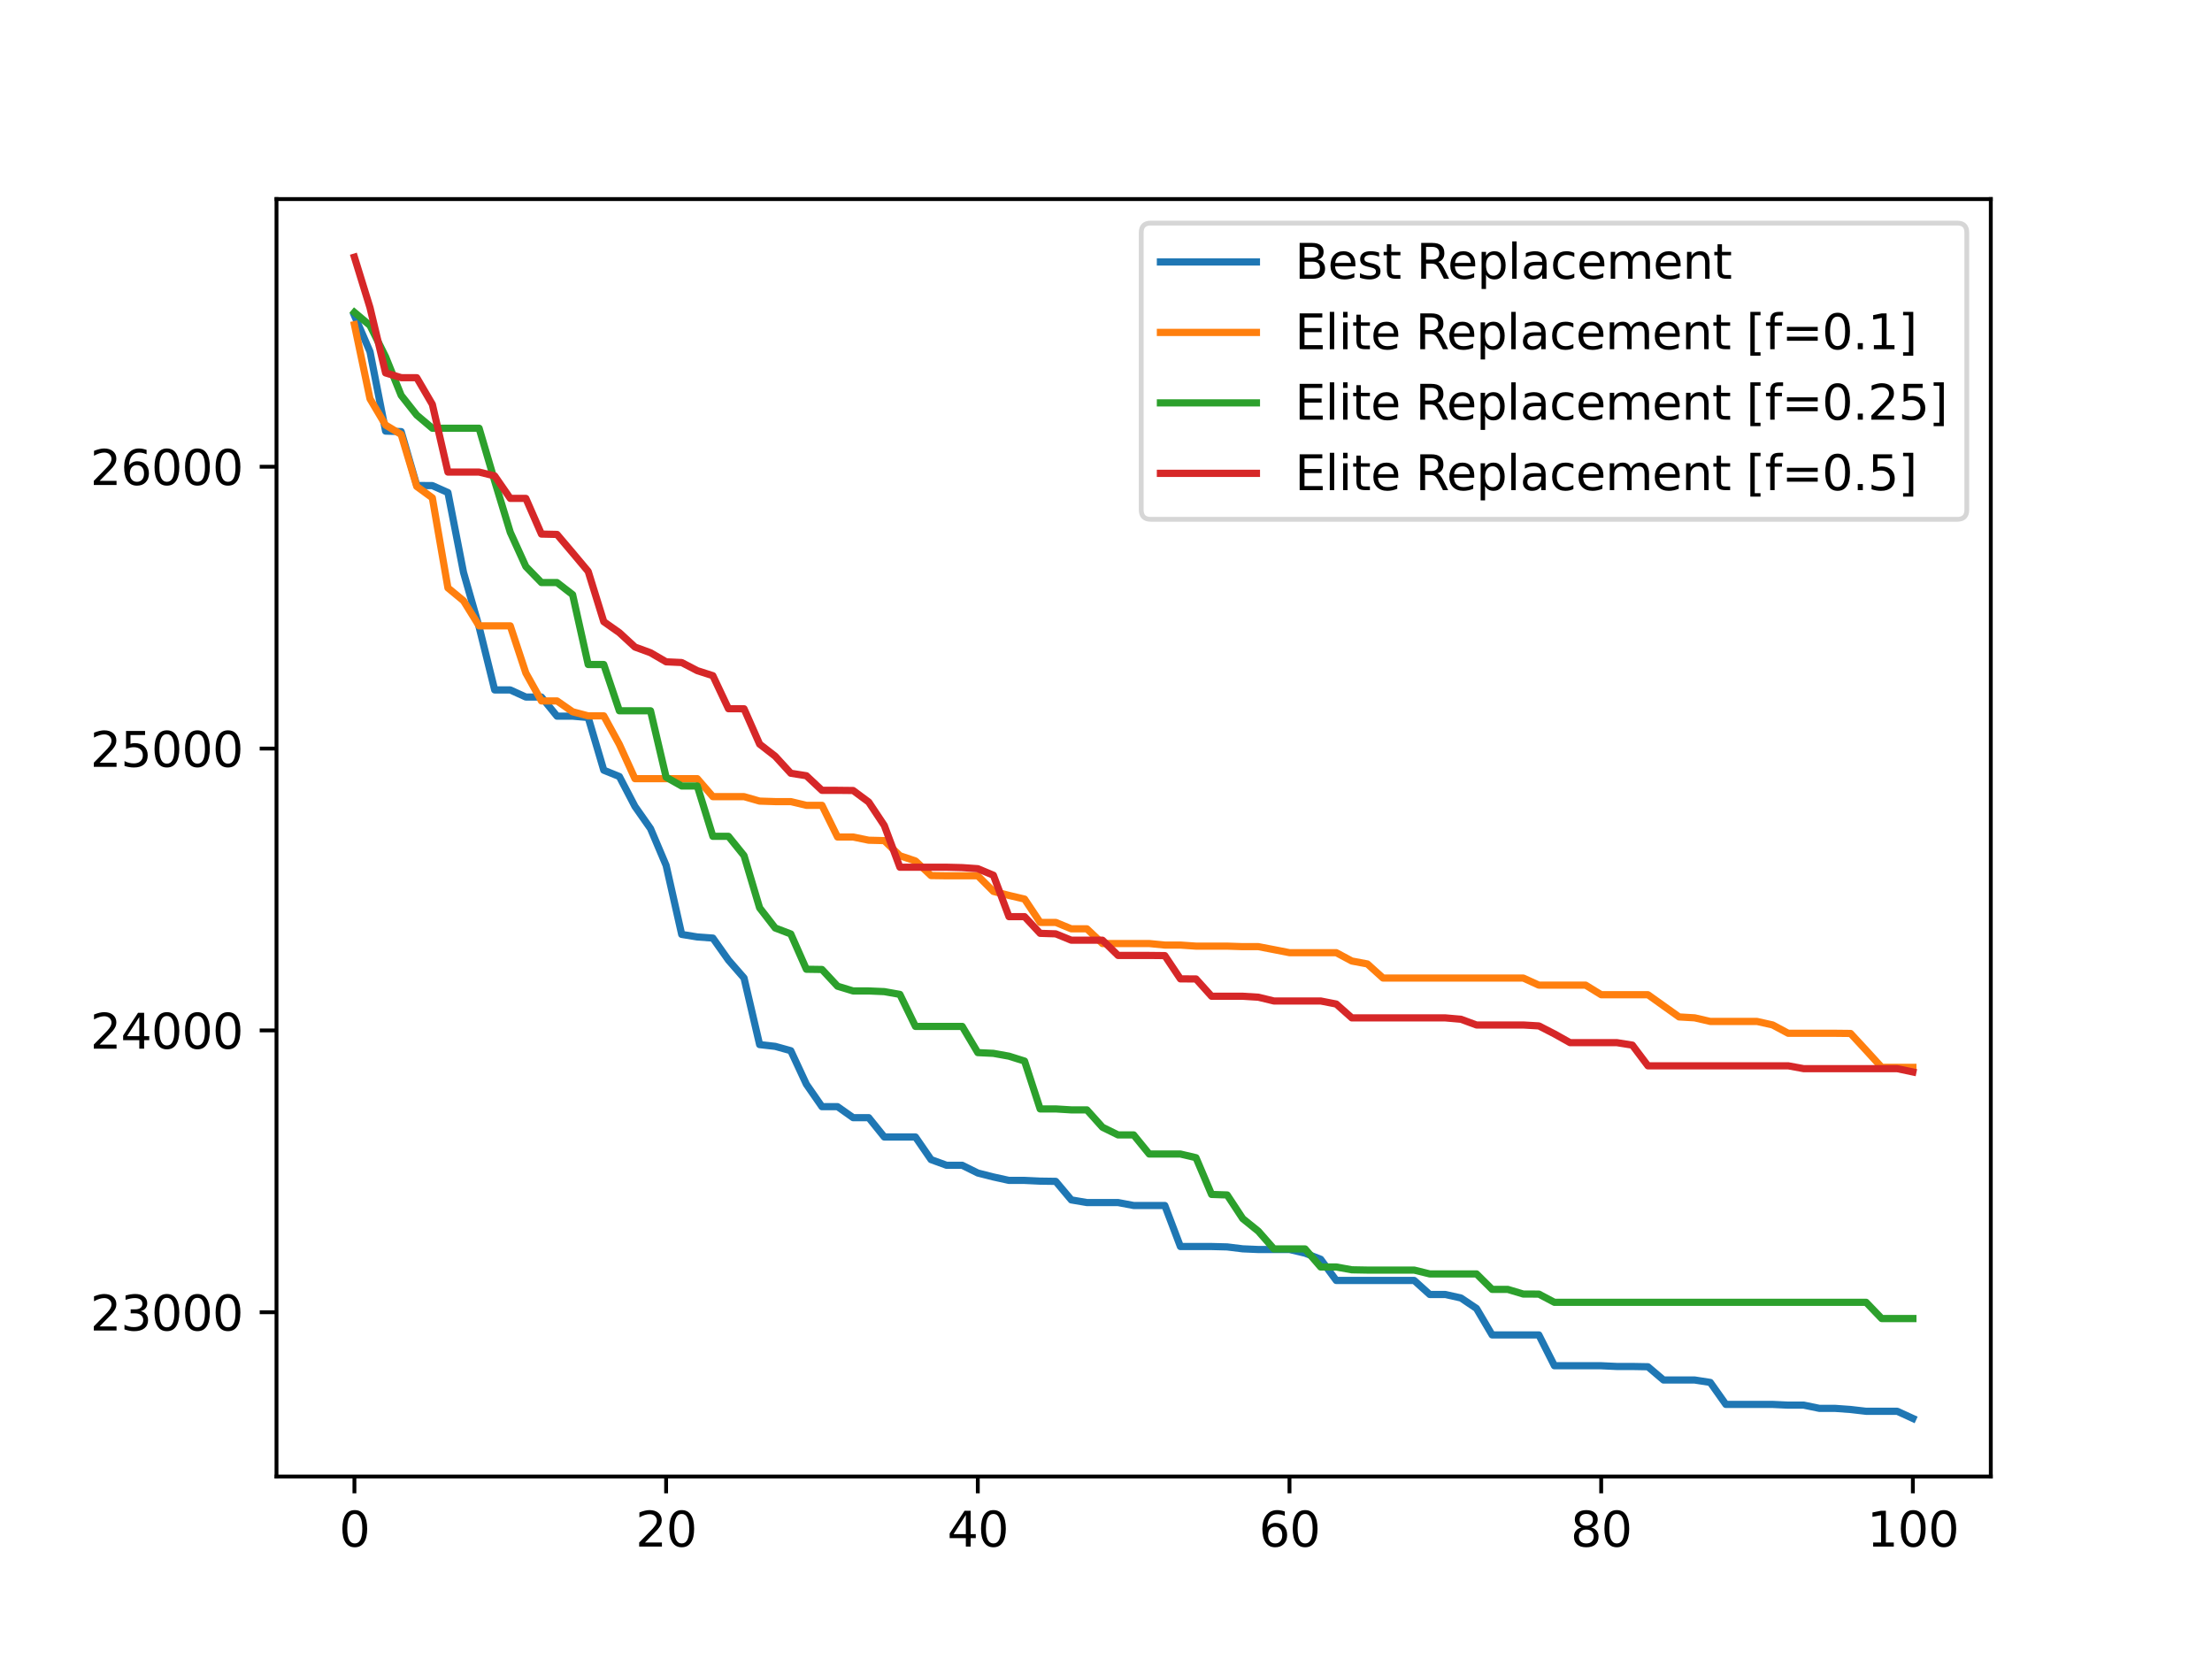 <?xml version="1.0" encoding="utf-8" standalone="no"?>
<!DOCTYPE svg PUBLIC "-//W3C//DTD SVG 1.1//EN"
  "http://www.w3.org/Graphics/SVG/1.1/DTD/svg11.dtd">
<svg xmlns:xlink="http://www.w3.org/1999/xlink" width="460.8pt" height="345.6pt" viewBox="0 0 460.8 345.6" xmlns="http://www.w3.org/2000/svg" version="1.1">
 <defs>
  <style type="text/css">*{stroke-linejoin: round; stroke-linecap: butt}</style>
 </defs>
 <g id="figure_1">
  <g id="patch_1">
   <path d="M 0 345.6 
L 460.8 345.6 
L 460.8 0 
L 0 0 
z
" style="fill: #ffffff"/>
  </g>
  <g id="axes_1">
   <g id="patch_2">
    <path d="M 57.6 307.584 
L 414.72 307.584 
L 414.72 41.472 
L 57.6 41.472 
z
" style="fill: #ffffff"/>
   </g>
   <g id="matplotlib.axis_1">
    <g id="xtick_1">
     <g id="line2d_1">
      <defs>
       <path id="mb64efea800" d="M 0 0 
L 0 3.5 
" style="stroke: #000000; stroke-width: 0.8"/>
      </defs>
      <g>
       <use xlink:href="#mb64efea800" x="73.833" y="307.584" style="stroke: #000000; stroke-width: 0.8"/>
      </g>
     </g>
     <g id="text_1">
      <!-- 0 -->
      <g transform="translate(70.651 322.182) scale(0.1 -0.1)">
       <defs>
        <path id="DejaVuSans-30" d="M 2034 4250 
Q 1547 4250 1301 3770 
Q 1056 3291 1056 2328 
Q 1056 1369 1301 889 
Q 1547 409 2034 409 
Q 2525 409 2770 889 
Q 3016 1369 3016 2328 
Q 3016 3291 2770 3770 
Q 2525 4250 2034 4250 
z
M 2034 4750 
Q 2819 4750 3233 4129 
Q 3647 3509 3647 2328 
Q 3647 1150 3233 529 
Q 2819 -91 2034 -91 
Q 1250 -91 836 529 
Q 422 1150 422 2328 
Q 422 3509 836 4129 
Q 1250 4750 2034 4750 
z
" transform="scale(0.016)"/>
       </defs>
       <use xlink:href="#DejaVuSans-30"/>
      </g>
     </g>
    </g>
    <g id="xtick_2">
     <g id="line2d_2">
      <g>
       <use xlink:href="#mb64efea800" x="138.764" y="307.584" style="stroke: #000000; stroke-width: 0.8"/>
      </g>
     </g>
     <g id="text_2">
      <!-- 20 -->
      <g transform="translate(132.401 322.182) scale(0.1 -0.1)">
       <defs>
        <path id="DejaVuSans-32" d="M 1228 531 
L 3431 531 
L 3431 0 
L 469 0 
L 469 531 
Q 828 903 1448 1529 
Q 2069 2156 2228 2338 
Q 2531 2678 2651 2914 
Q 2772 3150 2772 3378 
Q 2772 3750 2511 3984 
Q 2250 4219 1831 4219 
Q 1534 4219 1204 4116 
Q 875 4013 500 3803 
L 500 4441 
Q 881 4594 1212 4672 
Q 1544 4750 1819 4750 
Q 2544 4750 2975 4387 
Q 3406 4025 3406 3419 
Q 3406 3131 3298 2873 
Q 3191 2616 2906 2266 
Q 2828 2175 2409 1742 
Q 1991 1309 1228 531 
z
" transform="scale(0.016)"/>
       </defs>
       <use xlink:href="#DejaVuSans-32"/>
       <use xlink:href="#DejaVuSans-30" x="63.623"/>
      </g>
     </g>
    </g>
    <g id="xtick_3">
     <g id="line2d_3">
      <g>
       <use xlink:href="#mb64efea800" x="203.695" y="307.584" style="stroke: #000000; stroke-width: 0.8"/>
      </g>
     </g>
     <g id="text_3">
      <!-- 40 -->
      <g transform="translate(197.332 322.182) scale(0.1 -0.1)">
       <defs>
        <path id="DejaVuSans-34" d="M 2419 4116 
L 825 1625 
L 2419 1625 
L 2419 4116 
z
M 2253 4666 
L 3047 4666 
L 3047 1625 
L 3713 1625 
L 3713 1100 
L 3047 1100 
L 3047 0 
L 2419 0 
L 2419 1100 
L 313 1100 
L 313 1709 
L 2253 4666 
z
" transform="scale(0.016)"/>
       </defs>
       <use xlink:href="#DejaVuSans-34"/>
       <use xlink:href="#DejaVuSans-30" x="63.623"/>
      </g>
     </g>
    </g>
    <g id="xtick_4">
     <g id="line2d_4">
      <g>
       <use xlink:href="#mb64efea800" x="268.625" y="307.584" style="stroke: #000000; stroke-width: 0.8"/>
      </g>
     </g>
     <g id="text_4">
      <!-- 60 -->
      <g transform="translate(262.263 322.182) scale(0.1 -0.1)">
       <defs>
        <path id="DejaVuSans-36" d="M 2113 2584 
Q 1688 2584 1439 2293 
Q 1191 2003 1191 1497 
Q 1191 994 1439 701 
Q 1688 409 2113 409 
Q 2538 409 2786 701 
Q 3034 994 3034 1497 
Q 3034 2003 2786 2293 
Q 2538 2584 2113 2584 
z
M 3366 4563 
L 3366 3988 
Q 3128 4100 2886 4159 
Q 2644 4219 2406 4219 
Q 1781 4219 1451 3797 
Q 1122 3375 1075 2522 
Q 1259 2794 1537 2939 
Q 1816 3084 2150 3084 
Q 2853 3084 3261 2657 
Q 3669 2231 3669 1497 
Q 3669 778 3244 343 
Q 2819 -91 2113 -91 
Q 1303 -91 875 529 
Q 447 1150 447 2328 
Q 447 3434 972 4092 
Q 1497 4750 2381 4750 
Q 2619 4750 2861 4703 
Q 3103 4656 3366 4563 
z
" transform="scale(0.016)"/>
       </defs>
       <use xlink:href="#DejaVuSans-36"/>
       <use xlink:href="#DejaVuSans-30" x="63.623"/>
      </g>
     </g>
    </g>
    <g id="xtick_5">
     <g id="line2d_5">
      <g>
       <use xlink:href="#mb64efea800" x="333.556" y="307.584" style="stroke: #000000; stroke-width: 0.8"/>
      </g>
     </g>
     <g id="text_5">
      <!-- 80 -->
      <g transform="translate(327.194 322.182) scale(0.1 -0.1)">
       <defs>
        <path id="DejaVuSans-38" d="M 2034 2216 
Q 1584 2216 1326 1975 
Q 1069 1734 1069 1313 
Q 1069 891 1326 650 
Q 1584 409 2034 409 
Q 2484 409 2743 651 
Q 3003 894 3003 1313 
Q 3003 1734 2745 1975 
Q 2488 2216 2034 2216 
z
M 1403 2484 
Q 997 2584 770 2862 
Q 544 3141 544 3541 
Q 544 4100 942 4425 
Q 1341 4750 2034 4750 
Q 2731 4750 3128 4425 
Q 3525 4100 3525 3541 
Q 3525 3141 3298 2862 
Q 3072 2584 2669 2484 
Q 3125 2378 3379 2068 
Q 3634 1759 3634 1313 
Q 3634 634 3220 271 
Q 2806 -91 2034 -91 
Q 1263 -91 848 271 
Q 434 634 434 1313 
Q 434 1759 690 2068 
Q 947 2378 1403 2484 
z
M 1172 3481 
Q 1172 3119 1398 2916 
Q 1625 2713 2034 2713 
Q 2441 2713 2670 2916 
Q 2900 3119 2900 3481 
Q 2900 3844 2670 4047 
Q 2441 4250 2034 4250 
Q 1625 4250 1398 4047 
Q 1172 3844 1172 3481 
z
" transform="scale(0.016)"/>
       </defs>
       <use xlink:href="#DejaVuSans-38"/>
       <use xlink:href="#DejaVuSans-30" x="63.623"/>
      </g>
     </g>
    </g>
    <g id="xtick_6">
     <g id="line2d_6">
      <g>
       <use xlink:href="#mb64efea800" x="398.487" y="307.584" style="stroke: #000000; stroke-width: 0.8"/>
      </g>
     </g>
     <g id="text_6">
      <!-- 100 -->
      <g transform="translate(388.944 322.182) scale(0.1 -0.1)">
       <defs>
        <path id="DejaVuSans-31" d="M 794 531 
L 1825 531 
L 1825 4091 
L 703 3866 
L 703 4441 
L 1819 4666 
L 2450 4666 
L 2450 531 
L 3481 531 
L 3481 0 
L 794 0 
L 794 531 
z
" transform="scale(0.016)"/>
       </defs>
       <use xlink:href="#DejaVuSans-31"/>
       <use xlink:href="#DejaVuSans-30" x="63.623"/>
       <use xlink:href="#DejaVuSans-30" x="127.246"/>
      </g>
     </g>
    </g>
   </g>
   <g id="matplotlib.axis_2">
    <g id="ytick_1">
     <g id="line2d_7">
      <defs>
       <path id="mca5c2c81f6" d="M 0 0 
L -3.5 0 
" style="stroke: #000000; stroke-width: 0.8"/>
      </defs>
      <g>
       <use xlink:href="#mca5c2c81f6" x="57.6" y="273.365" style="stroke: #000000; stroke-width: 0.8"/>
      </g>
     </g>
     <g id="text_7">
      <!-- 23000 -->
      <g transform="translate(18.788 277.164) scale(0.1 -0.1)">
       <defs>
        <path id="DejaVuSans-33" d="M 2597 2516 
Q 3050 2419 3304 2112 
Q 3559 1806 3559 1356 
Q 3559 666 3084 287 
Q 2609 -91 1734 -91 
Q 1441 -91 1130 -33 
Q 819 25 488 141 
L 488 750 
Q 750 597 1062 519 
Q 1375 441 1716 441 
Q 2309 441 2620 675 
Q 2931 909 2931 1356 
Q 2931 1769 2642 2001 
Q 2353 2234 1838 2234 
L 1294 2234 
L 1294 2753 
L 1863 2753 
Q 2328 2753 2575 2939 
Q 2822 3125 2822 3475 
Q 2822 3834 2567 4026 
Q 2313 4219 1838 4219 
Q 1578 4219 1281 4162 
Q 984 4106 628 3988 
L 628 4550 
Q 988 4650 1302 4700 
Q 1616 4750 1894 4750 
Q 2613 4750 3031 4423 
Q 3450 4097 3450 3541 
Q 3450 3153 3228 2886 
Q 3006 2619 2597 2516 
z
" transform="scale(0.016)"/>
       </defs>
       <use xlink:href="#DejaVuSans-32"/>
       <use xlink:href="#DejaVuSans-33" x="63.623"/>
       <use xlink:href="#DejaVuSans-30" x="127.246"/>
       <use xlink:href="#DejaVuSans-30" x="190.869"/>
       <use xlink:href="#DejaVuSans-30" x="254.492"/>
      </g>
     </g>
    </g>
    <g id="ytick_2">
     <g id="line2d_8">
      <g>
       <use xlink:href="#mca5c2c81f6" x="57.6" y="214.652" style="stroke: #000000; stroke-width: 0.8"/>
      </g>
     </g>
     <g id="text_8">
      <!-- 24000 -->
      <g transform="translate(18.788 218.452) scale(0.1 -0.1)">
       <use xlink:href="#DejaVuSans-32"/>
       <use xlink:href="#DejaVuSans-34" x="63.623"/>
       <use xlink:href="#DejaVuSans-30" x="127.246"/>
       <use xlink:href="#DejaVuSans-30" x="190.869"/>
       <use xlink:href="#DejaVuSans-30" x="254.492"/>
      </g>
     </g>
    </g>
    <g id="ytick_3">
     <g id="line2d_9">
      <g>
       <use xlink:href="#mca5c2c81f6" x="57.6" y="155.94" style="stroke: #000000; stroke-width: 0.8"/>
      </g>
     </g>
     <g id="text_9">
      <!-- 25000 -->
      <g transform="translate(18.788 159.739) scale(0.1 -0.1)">
       <defs>
        <path id="DejaVuSans-35" d="M 691 4666 
L 3169 4666 
L 3169 4134 
L 1269 4134 
L 1269 2991 
Q 1406 3038 1543 3061 
Q 1681 3084 1819 3084 
Q 2600 3084 3056 2656 
Q 3513 2228 3513 1497 
Q 3513 744 3044 326 
Q 2575 -91 1722 -91 
Q 1428 -91 1123 -41 
Q 819 9 494 109 
L 494 744 
Q 775 591 1075 516 
Q 1375 441 1709 441 
Q 2250 441 2565 725 
Q 2881 1009 2881 1497 
Q 2881 1984 2565 2268 
Q 2250 2553 1709 2553 
Q 1456 2553 1204 2497 
Q 953 2441 691 2322 
L 691 4666 
z
" transform="scale(0.016)"/>
       </defs>
       <use xlink:href="#DejaVuSans-32"/>
       <use xlink:href="#DejaVuSans-35" x="63.623"/>
       <use xlink:href="#DejaVuSans-30" x="127.246"/>
       <use xlink:href="#DejaVuSans-30" x="190.869"/>
       <use xlink:href="#DejaVuSans-30" x="254.492"/>
      </g>
     </g>
    </g>
    <g id="ytick_4">
     <g id="line2d_10">
      <g>
       <use xlink:href="#mca5c2c81f6" x="57.6" y="97.227" style="stroke: #000000; stroke-width: 0.8"/>
      </g>
     </g>
     <g id="text_10">
      <!-- 26000 -->
      <g transform="translate(18.788 101.026) scale(0.1 -0.1)">
       <use xlink:href="#DejaVuSans-32"/>
       <use xlink:href="#DejaVuSans-36" x="63.623"/>
       <use xlink:href="#DejaVuSans-30" x="127.246"/>
       <use xlink:href="#DejaVuSans-30" x="190.869"/>
       <use xlink:href="#DejaVuSans-30" x="254.492"/>
      </g>
     </g>
    </g>
   </g>
   <g id="line2d_11">
    <path d="M 73.833 65.722 
L 77.079 73.272 
L 80.326 89.806 
L 83.572 89.911 
L 86.819 101.137 
L 90.065 101.161 
L 93.312 102.605 
L 96.559 119.244 
L 99.805 130.599 
L 103.052 143.727 
L 106.298 143.727 
L 109.545 145.207 
L 112.791 145.207 
L 116.038 149.188 
L 119.284 149.188 
L 122.531 149.469 
L 125.777 160.449 
L 129.024 161.764 
L 132.271 167.987 
L 135.517 172.614 
L 138.764 180.282 
L 142.01 194.655 
L 145.257 195.183 
L 148.503 195.418 
L 151.75 200.009 
L 154.996 203.732 
L 158.243 217.611 
L 161.489 217.975 
L 164.736 218.88 
L 167.983 225.866 
L 171.229 230.54 
L 174.476 230.54 
L 177.722 232.83 
L 180.969 232.83 
L 184.215 236.857 
L 187.462 236.857 
L 190.708 236.857 
L 193.955 241.566 
L 197.201 242.752 
L 200.448 242.752 
L 203.695 244.361 
L 206.941 245.183 
L 210.188 245.899 
L 213.434 245.899 
L 216.681 246.052 
L 219.927 246.099 
L 223.174 249.962 
L 226.42 250.514 
L 229.667 250.514 
L 232.913 250.514 
L 236.16 251.125 
L 239.407 251.125 
L 242.653 251.125 
L 245.9 259.673 
L 249.146 259.673 
L 252.393 259.673 
L 255.639 259.755 
L 258.886 260.155 
L 262.132 260.296 
L 265.379 260.296 
L 268.625 260.296 
L 271.872 261.059 
L 275.119 262.327 
L 278.365 266.742 
L 281.612 266.742 
L 284.858 266.742 
L 288.105 266.742 
L 291.351 266.742 
L 294.598 266.742 
L 297.844 269.666 
L 301.091 269.666 
L 304.337 270.394 
L 307.584 272.578 
L 310.831 278.086 
L 314.077 278.086 
L 317.324 278.086 
L 320.57 278.086 
L 323.817 284.509 
L 327.063 284.509 
L 330.31 284.509 
L 333.556 284.509 
L 336.803 284.661 
L 340.049 284.661 
L 343.296 284.72 
L 346.543 287.48 
L 349.789 287.48 
L 353.036 287.48 
L 356.282 287.985 
L 359.529 292.564 
L 362.775 292.564 
L 366.022 292.564 
L 369.268 292.564 
L 372.515 292.717 
L 375.761 292.717 
L 379.008 293.386 
L 382.255 293.386 
L 385.501 293.621 
L 388.748 293.997 
L 391.994 293.997 
L 395.241 293.997 
L 398.487 295.488 
" clip-path="url(#p23dabf53ed)" style="fill: none; stroke: #1f77b4; stroke-width: 1.5; stroke-linecap: square"/>
   </g>
   <g id="line2d_12">
    <path d="M 73.833 67.636 
L 77.079 83.077 
L 80.326 88.549 
L 83.572 90.51 
L 86.819 101.337 
L 90.065 103.709 
L 93.312 122.473 
L 96.559 125.151 
L 99.805 130.376 
L 103.052 130.376 
L 106.298 130.376 
L 109.545 140.205 
L 112.791 146.017 
L 116.038 146.017 
L 119.284 148.272 
L 122.531 149.129 
L 125.777 149.129 
L 129.024 155.071 
L 132.271 162.21 
L 135.517 162.21 
L 138.764 162.21 
L 142.01 162.21 
L 145.257 162.21 
L 148.503 165.956 
L 151.75 165.956 
L 154.996 165.956 
L 158.243 166.884 
L 161.489 166.989 
L 164.736 166.989 
L 167.983 167.764 
L 171.229 167.764 
L 174.476 174.364 
L 177.722 174.364 
L 180.969 175.033 
L 184.215 175.115 
L 187.462 178.262 
L 190.708 179.354 
L 193.955 182.396 
L 197.201 182.442 
L 200.448 182.442 
L 203.695 182.442 
L 206.941 185.695 
L 210.188 186.529 
L 213.434 187.292 
L 216.681 192.154 
L 219.927 192.154 
L 223.174 193.492 
L 226.42 193.492 
L 229.667 196.557 
L 232.913 196.557 
L 236.16 196.557 
L 239.407 196.557 
L 242.653 196.874 
L 245.9 196.874 
L 249.146 197.097 
L 252.393 197.097 
L 255.639 197.097 
L 258.886 197.203 
L 262.132 197.203 
L 265.379 197.825 
L 268.625 198.459 
L 271.872 198.459 
L 275.119 198.459 
L 278.365 198.459 
L 281.612 200.197 
L 284.858 200.808 
L 288.105 203.743 
L 291.351 203.743 
L 294.598 203.743 
L 297.844 203.743 
L 301.091 203.743 
L 304.337 203.743 
L 307.584 203.743 
L 310.831 203.743 
L 314.077 203.743 
L 317.324 203.743 
L 320.57 205.223 
L 323.817 205.223 
L 327.063 205.223 
L 330.31 205.223 
L 333.556 207.219 
L 336.803 207.219 
L 340.049 207.219 
L 343.296 207.219 
L 346.543 209.533 
L 349.789 211.846 
L 353.036 212.034 
L 356.282 212.785 
L 359.529 212.785 
L 362.775 212.785 
L 366.022 212.785 
L 369.268 213.513 
L 372.515 215.251 
L 375.761 215.251 
L 379.008 215.251 
L 382.255 215.251 
L 385.501 215.286 
L 388.748 218.797 
L 391.994 222.355 
L 395.241 222.355 
L 398.487 222.355 
" clip-path="url(#p23dabf53ed)" style="fill: none; stroke: #ff7f0e; stroke-width: 1.5; stroke-linecap: square"/>
   </g>
   <g id="line2d_13">
    <path d="M 73.833 65.076 
L 77.079 67.8 
L 80.326 74.329 
L 83.572 82.361 
L 86.819 86.471 
L 90.065 89.207 
L 93.312 89.207 
L 96.559 89.207 
L 99.805 89.207 
L 103.052 100.221 
L 106.298 110.883 
L 109.545 118.023 
L 112.791 121.358 
L 116.038 121.358 
L 119.284 123.871 
L 122.531 138.431 
L 125.777 138.431 
L 129.024 148.072 
L 132.271 148.072 
L 135.517 148.072 
L 138.764 161.905 
L 142.01 163.737 
L 145.257 163.737 
L 148.503 174.223 
L 151.75 174.223 
L 154.996 178.239 
L 158.243 189.124 
L 161.489 193.316 
L 164.736 194.561 
L 167.983 201.912 
L 171.229 201.959 
L 174.476 205.446 
L 177.722 206.433 
L 180.969 206.433 
L 184.215 206.573 
L 187.462 207.149 
L 190.708 213.819 
L 193.955 213.819 
L 197.201 213.819 
L 200.448 213.819 
L 203.695 219.279 
L 206.941 219.432 
L 210.188 220.019 
L 213.434 221.04 
L 216.681 231.01 
L 219.927 231.01 
L 223.174 231.209 
L 226.42 231.209 
L 229.667 234.826 
L 232.913 236.423 
L 236.16 236.423 
L 239.407 240.404 
L 242.653 240.404 
L 245.9 240.404 
L 249.146 241.167 
L 252.393 248.823 
L 255.639 248.929 
L 258.886 253.861 
L 262.132 256.479 
L 265.379 260.178 
L 268.625 260.178 
L 271.872 260.178 
L 275.119 263.936 
L 278.365 263.936 
L 281.612 264.523 
L 284.858 264.582 
L 288.105 264.582 
L 291.351 264.582 
L 294.598 264.582 
L 297.844 265.38 
L 301.091 265.38 
L 304.337 265.38 
L 307.584 265.38 
L 310.831 268.598 
L 314.077 268.598 
L 317.324 269.572 
L 320.57 269.584 
L 323.817 271.298 
L 327.063 271.298 
L 330.31 271.298 
L 333.556 271.298 
L 336.803 271.298 
L 340.049 271.298 
L 343.296 271.298 
L 346.543 271.298 
L 349.789 271.298 
L 353.036 271.298 
L 356.282 271.298 
L 359.529 271.298 
L 362.775 271.298 
L 366.022 271.298 
L 369.268 271.298 
L 372.515 271.298 
L 375.761 271.298 
L 379.008 271.298 
L 382.255 271.298 
L 385.501 271.298 
L 388.748 271.298 
L 391.994 274.68 
L 395.241 274.68 
L 398.487 274.68 
" clip-path="url(#p23dabf53ed)" style="fill: none; stroke: #2ca02c; stroke-width: 1.5; stroke-linecap: square"/>
   </g>
   <g id="line2d_14">
    <path d="M 73.833 53.568 
L 77.079 64.089 
L 80.326 77.687 
L 83.572 78.674 
L 86.819 78.685 
L 90.065 84.24 
L 93.312 98.342 
L 96.559 98.342 
L 99.805 98.342 
L 103.052 99.141 
L 106.298 103.826 
L 109.545 103.826 
L 112.791 111.259 
L 116.038 111.33 
L 119.284 115.158 
L 122.531 119.033 
L 125.777 129.507 
L 129.024 131.797 
L 132.271 134.791 
L 135.517 135.977 
L 138.764 137.868 
L 142.01 138.02 
L 145.257 139.711 
L 148.503 140.756 
L 151.75 147.638 
L 154.996 147.649 
L 158.243 155.012 
L 161.489 157.537 
L 164.736 161.083 
L 167.983 161.599 
L 171.229 164.641 
L 174.476 164.641 
L 177.722 164.676 
L 180.969 167.083 
L 184.215 171.968 
L 187.462 180.658 
L 190.708 180.658 
L 193.955 180.658 
L 197.201 180.658 
L 200.448 180.74 
L 203.695 180.963 
L 206.941 182.325 
L 210.188 190.956 
L 213.434 190.956 
L 216.681 194.432 
L 219.927 194.537 
L 223.174 195.864 
L 226.42 195.864 
L 229.667 195.864 
L 232.913 199.035 
L 236.16 199.035 
L 239.407 199.035 
L 242.653 199.07 
L 245.9 203.92 
L 249.146 203.931 
L 252.393 207.536 
L 255.639 207.536 
L 258.886 207.536 
L 262.132 207.736 
L 265.379 208.523 
L 268.625 208.523 
L 271.872 208.523 
L 275.119 208.523 
L 278.365 209.157 
L 281.612 212.045 
L 284.858 212.045 
L 288.105 212.045 
L 291.351 212.045 
L 294.598 212.045 
L 297.844 212.045 
L 301.091 212.045 
L 304.337 212.327 
L 307.584 213.525 
L 310.831 213.525 
L 314.077 213.525 
L 317.324 213.525 
L 320.57 213.713 
L 323.817 215.38 
L 327.063 217.2 
L 330.31 217.2 
L 333.556 217.2 
L 336.803 217.2 
L 340.049 217.717 
L 343.296 222.027 
L 346.543 222.027 
L 349.789 222.027 
L 353.036 222.027 
L 356.282 222.027 
L 359.529 222.027 
L 362.775 222.027 
L 366.022 222.027 
L 369.268 222.027 
L 372.515 222.027 
L 375.761 222.625 
L 379.008 222.625 
L 382.255 222.625 
L 385.501 222.625 
L 388.748 222.625 
L 391.994 222.625 
L 395.241 222.625 
L 398.487 223.307 
" clip-path="url(#p23dabf53ed)" style="fill: none; stroke: #d62728; stroke-width: 1.5; stroke-linecap: square"/>
   </g>
   <g id="patch_3">
    <path d="M 57.6 307.584 
L 57.6 41.472 
" style="fill: none; stroke: #000000; stroke-width: 0.8; stroke-linejoin: miter; stroke-linecap: square"/>
   </g>
   <g id="patch_4">
    <path d="M 414.72 307.584 
L 414.72 41.472 
" style="fill: none; stroke: #000000; stroke-width: 0.8; stroke-linejoin: miter; stroke-linecap: square"/>
   </g>
   <g id="patch_5">
    <path d="M 57.6 307.584 
L 414.72 307.584 
" style="fill: none; stroke: #000000; stroke-width: 0.8; stroke-linejoin: miter; stroke-linecap: square"/>
   </g>
   <g id="patch_6">
    <path d="M 57.6 41.472 
L 414.72 41.472 
" style="fill: none; stroke: #000000; stroke-width: 0.8; stroke-linejoin: miter; stroke-linecap: square"/>
   </g>
   <g id="legend_1">
    <g id="patch_7">
     <path d="M 239.737 108.184 
L 407.72 108.184 
Q 409.72 108.184 409.72 106.184 
L 409.72 48.472 
Q 409.72 46.472 407.72 46.472 
L 239.737 46.472 
Q 237.737 46.472 237.737 48.472 
L 237.737 106.184 
Q 237.737 108.184 239.737 108.184 
z
" style="fill: #ffffff; opacity: 0.8; stroke: #cccccc; stroke-linejoin: miter"/>
    </g>
    <g id="line2d_15">
     <path d="M 241.737 54.57 
L 251.737 54.57 
L 261.737 54.57 
" style="fill: none; stroke: #1f77b4; stroke-width: 1.5; stroke-linecap: square"/>
    </g>
    <g id="text_11">
     <!-- Best Replacement -->
     <g transform="translate(269.737 58.07) scale(0.1 -0.1)">
      <defs>
       <path id="DejaVuSans-42" d="M 1259 2228 
L 1259 519 
L 2272 519 
Q 2781 519 3026 730 
Q 3272 941 3272 1375 
Q 3272 1813 3026 2020 
Q 2781 2228 2272 2228 
L 1259 2228 
z
M 1259 4147 
L 1259 2741 
L 2194 2741 
Q 2656 2741 2882 2914 
Q 3109 3088 3109 3444 
Q 3109 3797 2882 3972 
Q 2656 4147 2194 4147 
L 1259 4147 
z
M 628 4666 
L 2241 4666 
Q 2963 4666 3353 4366 
Q 3744 4066 3744 3513 
Q 3744 3084 3544 2831 
Q 3344 2578 2956 2516 
Q 3422 2416 3680 2098 
Q 3938 1781 3938 1306 
Q 3938 681 3513 340 
Q 3088 0 2303 0 
L 628 0 
L 628 4666 
z
" transform="scale(0.016)"/>
       <path id="DejaVuSans-65" d="M 3597 1894 
L 3597 1613 
L 953 1613 
Q 991 1019 1311 708 
Q 1631 397 2203 397 
Q 2534 397 2845 478 
Q 3156 559 3463 722 
L 3463 178 
Q 3153 47 2828 -22 
Q 2503 -91 2169 -91 
Q 1331 -91 842 396 
Q 353 884 353 1716 
Q 353 2575 817 3079 
Q 1281 3584 2069 3584 
Q 2775 3584 3186 3129 
Q 3597 2675 3597 1894 
z
M 3022 2063 
Q 3016 2534 2758 2815 
Q 2500 3097 2075 3097 
Q 1594 3097 1305 2825 
Q 1016 2553 972 2059 
L 3022 2063 
z
" transform="scale(0.016)"/>
       <path id="DejaVuSans-73" d="M 2834 3397 
L 2834 2853 
Q 2591 2978 2328 3040 
Q 2066 3103 1784 3103 
Q 1356 3103 1142 2972 
Q 928 2841 928 2578 
Q 928 2378 1081 2264 
Q 1234 2150 1697 2047 
L 1894 2003 
Q 2506 1872 2764 1633 
Q 3022 1394 3022 966 
Q 3022 478 2636 193 
Q 2250 -91 1575 -91 
Q 1294 -91 989 -36 
Q 684 19 347 128 
L 347 722 
Q 666 556 975 473 
Q 1284 391 1588 391 
Q 1994 391 2212 530 
Q 2431 669 2431 922 
Q 2431 1156 2273 1281 
Q 2116 1406 1581 1522 
L 1381 1569 
Q 847 1681 609 1914 
Q 372 2147 372 2553 
Q 372 3047 722 3315 
Q 1072 3584 1716 3584 
Q 2034 3584 2315 3537 
Q 2597 3491 2834 3397 
z
" transform="scale(0.016)"/>
       <path id="DejaVuSans-74" d="M 1172 4494 
L 1172 3500 
L 2356 3500 
L 2356 3053 
L 1172 3053 
L 1172 1153 
Q 1172 725 1289 603 
Q 1406 481 1766 481 
L 2356 481 
L 2356 0 
L 1766 0 
Q 1100 0 847 248 
Q 594 497 594 1153 
L 594 3053 
L 172 3053 
L 172 3500 
L 594 3500 
L 594 4494 
L 1172 4494 
z
" transform="scale(0.016)"/>
       <path id="DejaVuSans-20" transform="scale(0.016)"/>
       <path id="DejaVuSans-52" d="M 2841 2188 
Q 3044 2119 3236 1894 
Q 3428 1669 3622 1275 
L 4263 0 
L 3584 0 
L 2988 1197 
Q 2756 1666 2539 1819 
Q 2322 1972 1947 1972 
L 1259 1972 
L 1259 0 
L 628 0 
L 628 4666 
L 2053 4666 
Q 2853 4666 3247 4331 
Q 3641 3997 3641 3322 
Q 3641 2881 3436 2590 
Q 3231 2300 2841 2188 
z
M 1259 4147 
L 1259 2491 
L 2053 2491 
Q 2509 2491 2742 2702 
Q 2975 2913 2975 3322 
Q 2975 3731 2742 3939 
Q 2509 4147 2053 4147 
L 1259 4147 
z
" transform="scale(0.016)"/>
       <path id="DejaVuSans-70" d="M 1159 525 
L 1159 -1331 
L 581 -1331 
L 581 3500 
L 1159 3500 
L 1159 2969 
Q 1341 3281 1617 3432 
Q 1894 3584 2278 3584 
Q 2916 3584 3314 3078 
Q 3713 2572 3713 1747 
Q 3713 922 3314 415 
Q 2916 -91 2278 -91 
Q 1894 -91 1617 61 
Q 1341 213 1159 525 
z
M 3116 1747 
Q 3116 2381 2855 2742 
Q 2594 3103 2138 3103 
Q 1681 3103 1420 2742 
Q 1159 2381 1159 1747 
Q 1159 1113 1420 752 
Q 1681 391 2138 391 
Q 2594 391 2855 752 
Q 3116 1113 3116 1747 
z
" transform="scale(0.016)"/>
       <path id="DejaVuSans-6c" d="M 603 4863 
L 1178 4863 
L 1178 0 
L 603 0 
L 603 4863 
z
" transform="scale(0.016)"/>
       <path id="DejaVuSans-61" d="M 2194 1759 
Q 1497 1759 1228 1600 
Q 959 1441 959 1056 
Q 959 750 1161 570 
Q 1363 391 1709 391 
Q 2188 391 2477 730 
Q 2766 1069 2766 1631 
L 2766 1759 
L 2194 1759 
z
M 3341 1997 
L 3341 0 
L 2766 0 
L 2766 531 
Q 2569 213 2275 61 
Q 1981 -91 1556 -91 
Q 1019 -91 701 211 
Q 384 513 384 1019 
Q 384 1609 779 1909 
Q 1175 2209 1959 2209 
L 2766 2209 
L 2766 2266 
Q 2766 2663 2505 2880 
Q 2244 3097 1772 3097 
Q 1472 3097 1187 3025 
Q 903 2953 641 2809 
L 641 3341 
Q 956 3463 1253 3523 
Q 1550 3584 1831 3584 
Q 2591 3584 2966 3190 
Q 3341 2797 3341 1997 
z
" transform="scale(0.016)"/>
       <path id="DejaVuSans-63" d="M 3122 3366 
L 3122 2828 
Q 2878 2963 2633 3030 
Q 2388 3097 2138 3097 
Q 1578 3097 1268 2742 
Q 959 2388 959 1747 
Q 959 1106 1268 751 
Q 1578 397 2138 397 
Q 2388 397 2633 464 
Q 2878 531 3122 666 
L 3122 134 
Q 2881 22 2623 -34 
Q 2366 -91 2075 -91 
Q 1284 -91 818 406 
Q 353 903 353 1747 
Q 353 2603 823 3093 
Q 1294 3584 2113 3584 
Q 2378 3584 2631 3529 
Q 2884 3475 3122 3366 
z
" transform="scale(0.016)"/>
       <path id="DejaVuSans-6d" d="M 3328 2828 
Q 3544 3216 3844 3400 
Q 4144 3584 4550 3584 
Q 5097 3584 5394 3201 
Q 5691 2819 5691 2113 
L 5691 0 
L 5113 0 
L 5113 2094 
Q 5113 2597 4934 2840 
Q 4756 3084 4391 3084 
Q 3944 3084 3684 2787 
Q 3425 2491 3425 1978 
L 3425 0 
L 2847 0 
L 2847 2094 
Q 2847 2600 2669 2842 
Q 2491 3084 2119 3084 
Q 1678 3084 1418 2786 
Q 1159 2488 1159 1978 
L 1159 0 
L 581 0 
L 581 3500 
L 1159 3500 
L 1159 2956 
Q 1356 3278 1631 3431 
Q 1906 3584 2284 3584 
Q 2666 3584 2933 3390 
Q 3200 3197 3328 2828 
z
" transform="scale(0.016)"/>
       <path id="DejaVuSans-6e" d="M 3513 2113 
L 3513 0 
L 2938 0 
L 2938 2094 
Q 2938 2591 2744 2837 
Q 2550 3084 2163 3084 
Q 1697 3084 1428 2787 
Q 1159 2491 1159 1978 
L 1159 0 
L 581 0 
L 581 3500 
L 1159 3500 
L 1159 2956 
Q 1366 3272 1645 3428 
Q 1925 3584 2291 3584 
Q 2894 3584 3203 3211 
Q 3513 2838 3513 2113 
z
" transform="scale(0.016)"/>
      </defs>
      <use xlink:href="#DejaVuSans-42"/>
      <use xlink:href="#DejaVuSans-65" x="68.604"/>
      <use xlink:href="#DejaVuSans-73" x="130.127"/>
      <use xlink:href="#DejaVuSans-74" x="182.227"/>
      <use xlink:href="#DejaVuSans-20" x="221.436"/>
      <use xlink:href="#DejaVuSans-52" x="253.223"/>
      <use xlink:href="#DejaVuSans-65" x="318.205"/>
      <use xlink:href="#DejaVuSans-70" x="379.729"/>
      <use xlink:href="#DejaVuSans-6c" x="443.205"/>
      <use xlink:href="#DejaVuSans-61" x="470.988"/>
      <use xlink:href="#DejaVuSans-63" x="532.268"/>
      <use xlink:href="#DejaVuSans-65" x="587.248"/>
      <use xlink:href="#DejaVuSans-6d" x="648.771"/>
      <use xlink:href="#DejaVuSans-65" x="746.184"/>
      <use xlink:href="#DejaVuSans-6e" x="807.707"/>
      <use xlink:href="#DejaVuSans-74" x="871.086"/>
     </g>
    </g>
    <g id="line2d_16">
     <path d="M 241.737 69.249 
L 251.737 69.249 
L 261.737 69.249 
" style="fill: none; stroke: #ff7f0e; stroke-width: 1.5; stroke-linecap: square"/>
    </g>
    <g id="text_12">
     <!-- Elite Replacement [f=0.1] -->
     <g transform="translate(269.737 72.749) scale(0.1 -0.1)">
      <defs>
       <path id="DejaVuSans-45" d="M 628 4666 
L 3578 4666 
L 3578 4134 
L 1259 4134 
L 1259 2753 
L 3481 2753 
L 3481 2222 
L 1259 2222 
L 1259 531 
L 3634 531 
L 3634 0 
L 628 0 
L 628 4666 
z
" transform="scale(0.016)"/>
       <path id="DejaVuSans-69" d="M 603 3500 
L 1178 3500 
L 1178 0 
L 603 0 
L 603 3500 
z
M 603 4863 
L 1178 4863 
L 1178 4134 
L 603 4134 
L 603 4863 
z
" transform="scale(0.016)"/>
       <path id="DejaVuSans-5b" d="M 550 4863 
L 1875 4863 
L 1875 4416 
L 1125 4416 
L 1125 -397 
L 1875 -397 
L 1875 -844 
L 550 -844 
L 550 4863 
z
" transform="scale(0.016)"/>
       <path id="DejaVuSans-66" d="M 2375 4863 
L 2375 4384 
L 1825 4384 
Q 1516 4384 1395 4259 
Q 1275 4134 1275 3809 
L 1275 3500 
L 2222 3500 
L 2222 3053 
L 1275 3053 
L 1275 0 
L 697 0 
L 697 3053 
L 147 3053 
L 147 3500 
L 697 3500 
L 697 3744 
Q 697 4328 969 4595 
Q 1241 4863 1831 4863 
L 2375 4863 
z
" transform="scale(0.016)"/>
       <path id="DejaVuSans-3d" d="M 678 2906 
L 4684 2906 
L 4684 2381 
L 678 2381 
L 678 2906 
z
M 678 1631 
L 4684 1631 
L 4684 1100 
L 678 1100 
L 678 1631 
z
" transform="scale(0.016)"/>
       <path id="DejaVuSans-2e" d="M 684 794 
L 1344 794 
L 1344 0 
L 684 0 
L 684 794 
z
" transform="scale(0.016)"/>
       <path id="DejaVuSans-5d" d="M 1947 4863 
L 1947 -844 
L 622 -844 
L 622 -397 
L 1369 -397 
L 1369 4416 
L 622 4416 
L 622 4863 
L 1947 4863 
z
" transform="scale(0.016)"/>
      </defs>
      <use xlink:href="#DejaVuSans-45"/>
      <use xlink:href="#DejaVuSans-6c" x="63.184"/>
      <use xlink:href="#DejaVuSans-69" x="90.967"/>
      <use xlink:href="#DejaVuSans-74" x="118.75"/>
      <use xlink:href="#DejaVuSans-65" x="157.959"/>
      <use xlink:href="#DejaVuSans-20" x="219.482"/>
      <use xlink:href="#DejaVuSans-52" x="251.27"/>
      <use xlink:href="#DejaVuSans-65" x="316.252"/>
      <use xlink:href="#DejaVuSans-70" x="377.775"/>
      <use xlink:href="#DejaVuSans-6c" x="441.252"/>
      <use xlink:href="#DejaVuSans-61" x="469.035"/>
      <use xlink:href="#DejaVuSans-63" x="530.314"/>
      <use xlink:href="#DejaVuSans-65" x="585.295"/>
      <use xlink:href="#DejaVuSans-6d" x="646.818"/>
      <use xlink:href="#DejaVuSans-65" x="744.23"/>
      <use xlink:href="#DejaVuSans-6e" x="805.754"/>
      <use xlink:href="#DejaVuSans-74" x="869.133"/>
      <use xlink:href="#DejaVuSans-20" x="908.342"/>
      <use xlink:href="#DejaVuSans-5b" x="940.129"/>
      <use xlink:href="#DejaVuSans-66" x="979.143"/>
      <use xlink:href="#DejaVuSans-3d" x="1014.348"/>
      <use xlink:href="#DejaVuSans-30" x="1098.137"/>
      <use xlink:href="#DejaVuSans-2e" x="1161.76"/>
      <use xlink:href="#DejaVuSans-31" x="1193.547"/>
      <use xlink:href="#DejaVuSans-5d" x="1257.17"/>
     </g>
    </g>
    <g id="line2d_17">
     <path d="M 241.737 83.927 
L 251.737 83.927 
L 261.737 83.927 
" style="fill: none; stroke: #2ca02c; stroke-width: 1.5; stroke-linecap: square"/>
    </g>
    <g id="text_13">
     <!-- Elite Replacement [f=0.25] -->
     <g transform="translate(269.737 87.427) scale(0.1 -0.1)">
      <use xlink:href="#DejaVuSans-45"/>
      <use xlink:href="#DejaVuSans-6c" x="63.184"/>
      <use xlink:href="#DejaVuSans-69" x="90.967"/>
      <use xlink:href="#DejaVuSans-74" x="118.75"/>
      <use xlink:href="#DejaVuSans-65" x="157.959"/>
      <use xlink:href="#DejaVuSans-20" x="219.482"/>
      <use xlink:href="#DejaVuSans-52" x="251.27"/>
      <use xlink:href="#DejaVuSans-65" x="316.252"/>
      <use xlink:href="#DejaVuSans-70" x="377.775"/>
      <use xlink:href="#DejaVuSans-6c" x="441.252"/>
      <use xlink:href="#DejaVuSans-61" x="469.035"/>
      <use xlink:href="#DejaVuSans-63" x="530.314"/>
      <use xlink:href="#DejaVuSans-65" x="585.295"/>
      <use xlink:href="#DejaVuSans-6d" x="646.818"/>
      <use xlink:href="#DejaVuSans-65" x="744.23"/>
      <use xlink:href="#DejaVuSans-6e" x="805.754"/>
      <use xlink:href="#DejaVuSans-74" x="869.133"/>
      <use xlink:href="#DejaVuSans-20" x="908.342"/>
      <use xlink:href="#DejaVuSans-5b" x="940.129"/>
      <use xlink:href="#DejaVuSans-66" x="979.143"/>
      <use xlink:href="#DejaVuSans-3d" x="1014.348"/>
      <use xlink:href="#DejaVuSans-30" x="1098.137"/>
      <use xlink:href="#DejaVuSans-2e" x="1161.76"/>
      <use xlink:href="#DejaVuSans-32" x="1193.547"/>
      <use xlink:href="#DejaVuSans-35" x="1257.17"/>
      <use xlink:href="#DejaVuSans-5d" x="1320.793"/>
     </g>
    </g>
    <g id="line2d_18">
     <path d="M 241.737 98.605 
L 251.737 98.605 
L 261.737 98.605 
" style="fill: none; stroke: #d62728; stroke-width: 1.5; stroke-linecap: square"/>
    </g>
    <g id="text_14">
     <!-- Elite Replacement [f=0.5] -->
     <g transform="translate(269.737 102.105) scale(0.1 -0.1)">
      <use xlink:href="#DejaVuSans-45"/>
      <use xlink:href="#DejaVuSans-6c" x="63.184"/>
      <use xlink:href="#DejaVuSans-69" x="90.967"/>
      <use xlink:href="#DejaVuSans-74" x="118.75"/>
      <use xlink:href="#DejaVuSans-65" x="157.959"/>
      <use xlink:href="#DejaVuSans-20" x="219.482"/>
      <use xlink:href="#DejaVuSans-52" x="251.27"/>
      <use xlink:href="#DejaVuSans-65" x="316.252"/>
      <use xlink:href="#DejaVuSans-70" x="377.775"/>
      <use xlink:href="#DejaVuSans-6c" x="441.252"/>
      <use xlink:href="#DejaVuSans-61" x="469.035"/>
      <use xlink:href="#DejaVuSans-63" x="530.314"/>
      <use xlink:href="#DejaVuSans-65" x="585.295"/>
      <use xlink:href="#DejaVuSans-6d" x="646.818"/>
      <use xlink:href="#DejaVuSans-65" x="744.23"/>
      <use xlink:href="#DejaVuSans-6e" x="805.754"/>
      <use xlink:href="#DejaVuSans-74" x="869.133"/>
      <use xlink:href="#DejaVuSans-20" x="908.342"/>
      <use xlink:href="#DejaVuSans-5b" x="940.129"/>
      <use xlink:href="#DejaVuSans-66" x="979.143"/>
      <use xlink:href="#DejaVuSans-3d" x="1014.348"/>
      <use xlink:href="#DejaVuSans-30" x="1098.137"/>
      <use xlink:href="#DejaVuSans-2e" x="1161.76"/>
      <use xlink:href="#DejaVuSans-35" x="1193.547"/>
      <use xlink:href="#DejaVuSans-5d" x="1257.17"/>
     </g>
    </g>
   </g>
  </g>
 </g>
 <defs>
  <clipPath id="p23dabf53ed">
   <rect x="57.6" y="41.472" width="357.12" height="266.112"/>
  </clipPath>
 </defs>
</svg>
